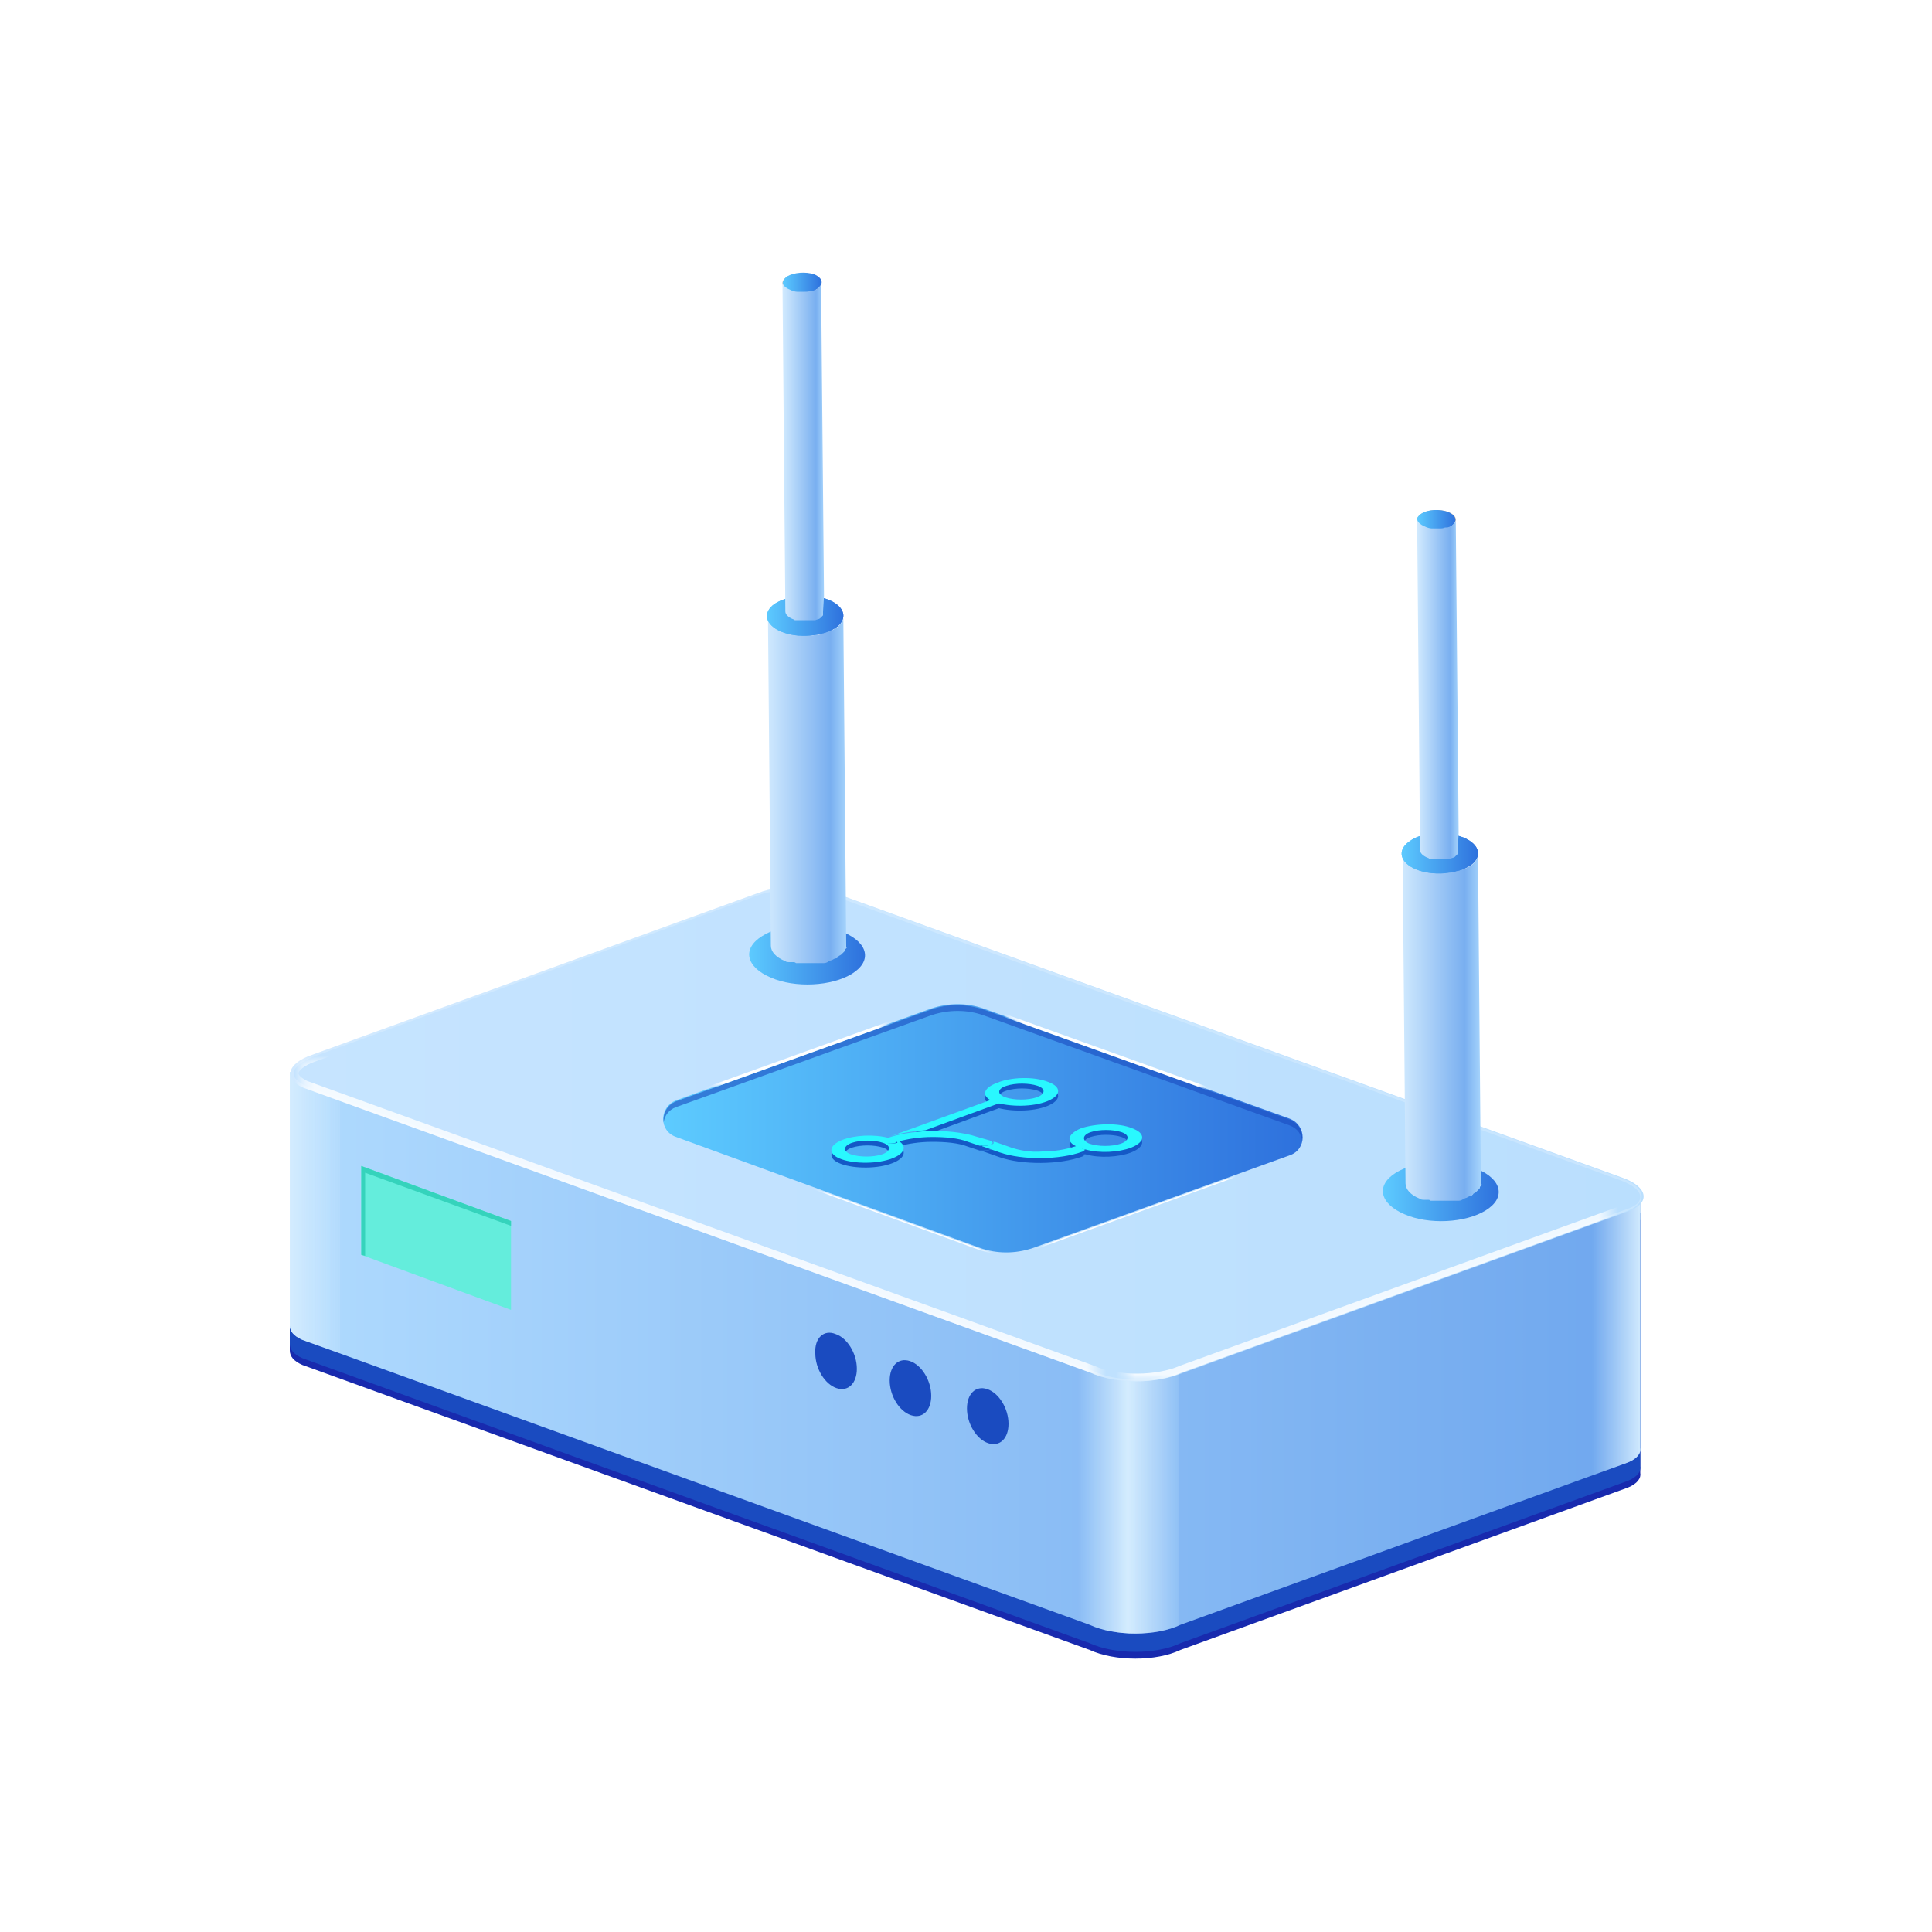 <?xml version="1.0" encoding="utf-8"?>
<!-- Generator: Adobe Illustrator 25.0.0, SVG Export Plug-In . SVG Version: 6.00 Build 0)  -->
<svg version="1.1" id="图层_1" xmlns="http://www.w3.org/2000/svg" xmlns:xlink="http://www.w3.org/1999/xlink" x="0px" y="0px"
	 viewBox="0 0 200 200" style="enable-background:new 0 0 200 200;" xml:space="preserve">
<style type="text/css">
	.st0{fill:#182AAE;}
	.st1{fill:#1A4BC0;}
	.st2{clip-path:url(#XMLID_3_);fill:url(#SVGID_1_);}
	.st3{clip-path:url(#XMLID_3_);fill:url(#SVGID_2_);}
	.st4{clip-path:url(#XMLID_3_);fill:url(#SVGID_3_);}
	.st5{fill:url(#SVGID_4_);}
	.st6{opacity:0.2;}
	.st7{fill:#FFFFFF;}
	.st8{filter:url(#Adobe_OpacityMaskFilter);}
	.st9{opacity:0.8;fill:url(#SVGID_6_);}
	.st10{opacity:0.8;fill:url(#SVGID_7_);}
	.st11{mask:url(#SVGID_5_);}
	.st12{fill:url(#SVGID_8_);}
	.st13{opacity:0.6;fill:#1A4BC0;}
	.st14{fill:url(#SVGID_9_);}
	.st15{enable-background:new    ;}
	.st16{fill:url(#SVGID_10_);}
	.st17{fill:url(#SVGID_11_);}
	.st18{fill:#AAAAAA;}
	.st19{fill:url(#SVGID_15_);}
	.st20{fill:url(#SVGID_16_);}
	.st21{fill:#64EDDC;}
	.st22{fill:url(#SVGID_17_);}
	.st23{fill:url(#SVGID_18_);}
	.st24{fill:url(#SVGID_19_);}
	.st25{fill:url(#SVGID_23_);}
	.st26{fill:url(#SVGID_24_);}
	.st27{fill:#1459C6;}
	.st28{fill:#29F8FF;}
	.st29{filter:url(#Adobe_OpacityMaskFilter_1_);}
	.st30{fill:url(#SVGID_26_);}
	.st31{fill:url(#SVGID_27_);}
	.st32{fill:url(#SVGID_28_);}
	.st33{fill:url(#SVGID_29_);}
	.st34{mask:url(#SVGID_25_);}
	.st35{fill:#35D3BC;}
</style>
<g>
	<g>
		<path id="XMLID_31_" class="st0" d="M170,126.3h-33.6l-50.1-18.1c-2.1-0.8-5.6-0.8-7.7,0l-14.9,5.4H30v26.2h0
			c0,0.6,0.4,1.1,1.3,1.5l81.5,29.5c2.6,1.2,6.9,1.2,9.4,0l46.3-16.8c1-0.4,1.4-1,1.3-1.5h0V126.3z"/>
		<path id="XMLID_30_" class="st1" d="M170,125.6h-33.6l-50.1-18.1c-2.1-0.8-5.6-0.8-7.7,0l-14.9,5.4H30v26.2h0
			c0,0.6,0.4,1.1,1.3,1.5l81.5,29.5c2.6,1.2,6.9,1.2,9.4,0l46.3-16.8c1-0.4,1.4-1,1.3-1.5h0V125.6z"/>
		<g>
			<defs>
				<path id="XMLID_29_" d="M170,123.7h-33.6l-50.1-18.1c-2.1-0.8-5.6-0.8-7.7,0L63.6,111H30v26.2h0c0,0.6,0.4,1.1,1.3,1.5
					l81.5,29.5c2.6,1.2,6.9,1.2,9.4,0l46.3-16.8c1-0.4,1.4-1,1.3-1.5h0V123.7z"/>
			</defs>
			<linearGradient id="XMLID_2_" gradientUnits="userSpaceOnUse" x1="30" y1="137.099" x2="169.991" y2="137.099">
				<stop  offset="0" style="stop-color:#AFDAFE"/>
				<stop  offset="1" style="stop-color:#6FA7EE"/>
			</linearGradient>
			<use xlink:href="#XMLID_29_"  style="overflow:visible;fill:url(#XMLID_2_);"/>
			<clipPath id="XMLID_3_">
				<use xlink:href="#XMLID_29_"  style="overflow:visible;"/>
			</clipPath>
			<linearGradient id="SVGID_1_" gradientUnits="userSpaceOnUse" x1="111.563" y1="156.34" x2="121.964" y2="156.34">
				<stop  offset="0" style="stop-color:#D0EAFE;stop-opacity:0"/>
				<stop  offset="0.5" style="stop-color:#D4ECFE"/>
				<stop  offset="1" style="stop-color:#D1EBFE;stop-opacity:0.159"/>
			</linearGradient>
			<rect x="111.6" y="139.4" class="st2" width="10.4" height="33.8"/>
			<linearGradient id="SVGID_2_" gradientUnits="userSpaceOnUse" x1="24.799" y1="127.792" x2="35.201" y2="127.792">
				<stop  offset="0" style="stop-color:#D0EAFE;stop-opacity:0"/>
				<stop  offset="0.5" style="stop-color:#D4ECFE"/>
				<stop  offset="1" style="stop-color:#D1EBFE;stop-opacity:0.159"/>
			</linearGradient>
			<rect x="24.8" y="110.9" class="st3" width="10.4" height="33.8"/>
			<linearGradient id="SVGID_3_" gradientUnits="userSpaceOnUse" x1="164.799" y1="136.811" x2="175.201" y2="136.811">
				<stop  offset="0" style="stop-color:#D0EAFE;stop-opacity:0"/>
				<stop  offset="0.5" style="stop-color:#D4ECFE"/>
				<stop  offset="1" style="stop-color:#D1EBFE;stop-opacity:0.159"/>
			</linearGradient>
			<rect x="164.8" y="119.9" class="st4" width="10.4" height="33.8"/>
		</g>
		<linearGradient id="SVGID_4_" gradientUnits="userSpaceOnUse" x1="30" y1="117.389" x2="170" y2="117.389">
			<stop  offset="0" style="stop-color:#C6E4FF"/>
			<stop  offset="1" style="stop-color:#BADFFE"/>
		</linearGradient>
		<path class="st5" d="M112.9,142.1l-81.5-29.5c-2.1-0.9-1.7-2.5,0.9-3.4l46.3-16.8c2.1-0.8,5.6-0.8,7.7,0l81.6,29.5
			c2.6,0.9,3,2.5,0.9,3.4l-46.3,16.8C119.7,143.3,115.5,143.3,112.9,142.1z"/>
		<g class="st6">
			<path class="st7" d="M82.4,92.1c1.4,0,2.8,0.2,3.8,0.6l81.6,29.5c1.3,0.5,2,1.1,2,1.7c0,0.5-0.4,0.9-1.2,1.2l-46.3,16.8
				c-1.2,0.5-2.9,0.9-4.6,0.9c-1.8,0-3.4-0.3-4.6-0.9l-81.5-29.5c-0.8-0.4-1.2-0.8-1.2-1.3c0-0.6,0.8-1.2,2-1.7l46.3-16.8
				C79.6,92.3,81,92.1,82.4,92.1 M82.4,91.8c-1.4,0-2.8,0.2-3.8,0.6l-46.3,16.8c-2.6,0.9-3,2.5-0.9,3.4l81.5,29.5
				c1.3,0.6,3,0.9,4.7,0.9c1.7,0,3.4-0.3,4.7-0.9l46.3-16.8c2.1-0.9,1.7-2.5-0.9-3.4L86.2,92.4C85.2,92,83.8,91.8,82.4,91.8
				L82.4,91.8z"/>
		</g>
		<defs>
			<filter id="Adobe_OpacityMaskFilter" filterUnits="userSpaceOnUse" x="30" y="91.8" width="140" height="51.1">
				<feColorMatrix  type="matrix" values="1 0 0 0 0  0 1 0 0 0  0 0 1 0 0  0 0 0 1 0"/>
			</filter>
		</defs>
		<mask maskUnits="userSpaceOnUse" x="30" y="91.8" width="140" height="51.1" id="SVGID_5_">
			<g class="st8">
				<linearGradient id="SVGID_6_" gradientUnits="userSpaceOnUse" x1="116.571" y1="141.523" x2="166.485" y2="141.523">
					<stop  offset="0.2" style="stop-color:#000000"/>
					<stop  offset="0.5" style="stop-color:#FFFFFF"/>
					<stop  offset="0.8" style="stop-color:#000000"/>
				</linearGradient>
				<rect x="116.6" y="124" class="st9" width="49.9" height="35.1"/>
				<linearGradient id="SVGID_7_" gradientUnits="userSpaceOnUse" x1="31.284" y1="127.388" x2="113.479" y2="127.388">
					<stop  offset="0.2" style="stop-color:#000000"/>
					<stop  offset="0.5" style="stop-color:#FFFFFF"/>
					<stop  offset="0.8" style="stop-color:#000000"/>
				</linearGradient>
				<rect x="31.3" y="109.8" class="st10" width="82.2" height="35.1"/>
			</g>
		</mask>
		<g class="st11">
			<path class="st7" d="M82.4,92.6c1.4,0,2.7,0.2,3.6,0.5l81.6,29.5c1.2,0.4,1.7,1,1.7,1.2c0,0.2-0.3,0.5-0.9,0.8l-46.3,16.8l0,0
				l0,0c-1.1,0.5-2.8,0.8-4.4,0.8c-1.7,0-3.3-0.3-4.4-0.8l0,0l0,0l-81.5-29.5c-0.6-0.3-0.9-0.6-0.9-0.8c0-0.2,0.5-0.8,1.7-1.2
				l46.3-16.8C79.7,92.8,81,92.6,82.4,92.6 M82.4,91.8c-1.4,0-2.8,0.2-3.8,0.6l-46.3,16.8c-2.6,0.9-3,2.5-0.9,3.4l81.5,29.5
				c1.3,0.6,3,0.9,4.7,0.9c1.7,0,3.4-0.3,4.7-0.9l46.3-16.8c2.1-0.9,1.7-2.5-0.9-3.4L86.2,92.4C85.2,92,83.8,91.8,82.4,91.8
				L82.4,91.8z"/>
		</g>
	</g>
	<linearGradient id="SVGID_8_" gradientUnits="userSpaceOnUse" x1="68.633" y1="116.815" x2="134.81" y2="116.815">
		<stop  offset="0" style="stop-color:#5DCBFF"/>
		<stop  offset="1" style="stop-color:#2E71DD"/>
	</linearGradient>
	<path class="st12" d="M133.5,119.6l-26.6,9.6c-1.8,0.6-3.7,0.6-5.4,0l-31.5-11.5c-1.8-0.6-1.8-3.1,0-3.8l26.4-9.5
		c1.8-0.6,3.7-0.6,5.4,0l31.7,11.4C135.3,116.5,135.3,119,133.5,119.6z"/>
	<path class="st13" d="M70,114.6l26.4-9.5c1.8-0.6,3.7-0.6,5.4,0l31.7,11.4c0.8,0.3,1.2,0.9,1.3,1.6c0.1-0.9-0.3-1.8-1.3-2.2
		l-31.7-11.4c-1.8-0.6-3.7-0.6-5.4,0L70,114c-1,0.4-1.4,1.3-1.3,2.2C68.8,115.5,69.2,114.9,70,114.6z"/>
	<g>
		<g>
			<linearGradient id="SVGID_9_" gradientUnits="userSpaceOnUse" x1="143.154" y1="123.389" x2="155.156" y2="123.389">
				<stop  offset="0" style="stop-color:#5DCBFF"/>
				<stop  offset="1" style="stop-color:#2E71DD"/>
			</linearGradient>
			<path class="st14" d="M152.9,121c2.6,1.1,3,3,0.9,4.3c-2.1,1.3-5.9,1.5-8.4,0.4c-2.6-1.1-3-3-0.9-4.3
				C146.6,120.1,150.4,119.9,152.9,121z"/>
		</g>
		<g>
			<g class="st15">
				<linearGradient id="SVGID_10_" gradientUnits="userSpaceOnUse" x1="145.011" y1="106.412" x2="153.304" y2="106.412">
					<stop  offset="0" style="stop-color:#D1EAFE"/>
					<stop  offset="0.8" style="stop-color:#79AFF0"/>
					<stop  offset="1" style="stop-color:#A6D4FC"/>
				</linearGradient>
				<path class="st16" d="M153.3,122.6c0-0.1,0-0.1,0-0.2c0,0,0,0,0,0L153,88.3c0,0.1,0,0.2,0,0.3c0,0,0,0,0,0
					c0,0.1-0.1,0.2-0.1,0.3c0,0,0,0,0,0c-0.1,0.1-0.1,0.2-0.2,0.3c0,0,0,0-0.1,0.1c-0.1,0.1-0.2,0.2-0.3,0.3c-0.1,0-0.2,0.1-0.2,0.1
					c-0.2,0.1-0.3,0.2-0.5,0.2c-0.1,0-0.2,0.1-0.3,0.1c-0.2,0.1-0.4,0.1-0.5,0.2c-0.1,0-0.2,0.1-0.3,0.1c-0.1,0-0.1,0-0.2,0
					c-0.2,0-0.4,0.1-0.6,0.1c0,0,0,0,0,0c-0.3,0-0.5,0-0.8,0c0,0,0,0,0,0c-0.2,0-0.5,0-0.7-0.1c0,0,0,0-0.1,0
					c-0.2,0-0.4-0.1-0.7-0.1c0,0-0.1,0-0.1,0c-0.2-0.1-0.4-0.1-0.6-0.2c-1-0.4-1.5-1-1.5-1.6l0.3,34.1c0,0.6,0.5,1.2,1.5,1.6
					c0,0,0,0,0,0c0.1,0.1,0.3,0.1,0.4,0.1c0.1,0,0.1,0,0.2,0c0,0,0.1,0,0.1,0c0,0,0.1,0,0.1,0c0.1,0,0.2,0,0.3,0.1
					c0.1,0,0.1,0,0.2,0c0,0,0,0,0.1,0c0,0,0.1,0,0.1,0c0.1,0,0.2,0,0.3,0c0.1,0,0.2,0,0.3,0c0,0,0,0,0,0c0,0,0,0,0,0
					c0.1,0,0.2,0,0.4,0c0.1,0,0.3,0,0.4,0c0,0,0,0,0,0c0,0,0,0,0,0c0.1,0,0.3,0,0.4,0c0.1,0,0.1,0,0.2,0c0.1,0,0.1,0,0.2,0
					c0,0,0.1,0,0.1,0c0.1,0,0.1,0,0.2,0c0.2,0,0.4-0.1,0.5-0.2c0.1,0,0.2-0.1,0.3-0.1c0.2-0.1,0.3-0.2,0.5-0.2c0,0,0.1,0,0.1-0.1
					c0,0,0.1,0,0.1-0.1c0.1-0.1,0.2-0.1,0.3-0.2c0,0,0.1-0.1,0.1-0.1c0,0,0,0,0.1-0.1c0,0,0,0,0.1-0.1c0.1-0.1,0.1-0.1,0.1-0.2
					c0,0,0,0,0,0c0,0,0,0,0,0c0,0,0-0.1,0.1-0.1c0-0.1,0.1-0.1,0.1-0.2c0,0,0,0,0,0c0,0,0,0,0,0
					C153.3,122.7,153.3,122.6,153.3,122.6z"/>
				<linearGradient id="SVGID_11_" gradientUnits="userSpaceOnUse" x1="145.011" y1="88.327" x2="153.012" y2="88.327">
					<stop  offset="0" style="stop-color:#5DCBFF"/>
					<stop  offset="1" style="stop-color:#2E71DD"/>
				</linearGradient>
				<path class="st17" d="M151.5,86.7c1.7,0.7,2,2,0.7,2.9c-1.4,0.9-3.9,1.1-5.6,0.4c-1.7-0.7-2-2-0.7-2.9
					C147.2,86.1,149.7,86,151.5,86.7z"/>
				<g class="st15">
					<defs>
						<path id="SVGID_12_" class="st15" d="M151.5,86.7c1.7,0.7,2,2,0.7,2.9c-1.4,0.9-3.9,1.1-5.6,0.4c-1.7-0.7-2-2-0.7-2.9
							C147.2,86.1,149.7,86,151.5,86.7z"/>
					</defs>
					<linearGradient id="SVGID_13_" gradientUnits="userSpaceOnUse" x1="145.011" y1="88.327" x2="153.012" y2="88.327">
						<stop  offset="0" style="stop-color:#5DCBFF"/>
						<stop  offset="1" style="stop-color:#2E71DD"/>
					</linearGradient>
					<use xlink:href="#SVGID_12_"  style="overflow:visible;fill:url(#SVGID_13_);"/>
					<clipPath id="SVGID_14_">
						<use xlink:href="#SVGID_12_"  style="overflow:visible;"/>
					</clipPath>
				</g>
			</g>
		</g>
		<g>
			<g class="st15">
				<g>
					
						<ellipse transform="matrix(1 -8.564752e-03 8.564752e-03 1 -0.456 1.276)" class="st18" cx="148.7" cy="53.8" rx="2" ry="1"/>
					<linearGradient id="SVGID_15_" gradientUnits="userSpaceOnUse" x1="146.713" y1="53.843" x2="150.713" y2="53.843">
						<stop  offset="0" style="stop-color:#5DCBFF"/>
						<stop  offset="1" style="stop-color:#2E71DD"/>
					</linearGradient>
					<path class="st19" d="M149.9,53c0.9,0.4,1,1,0.3,1.5c-0.7,0.5-1.9,0.5-2.8,0.2c-0.9-0.4-1-1-0.3-1.5
						C147.8,52.7,149.1,52.7,149.9,53z"/>
				</g>
				<linearGradient id="SVGID_16_" gradientUnits="userSpaceOnUse" x1="146.713" y1="71.414" x2="151.005" y2="71.414">
					<stop  offset="0" style="stop-color:#D1EAFE"/>
					<stop  offset="0.8" style="stop-color:#79AFF0"/>
					<stop  offset="1" style="stop-color:#A6D4FC"/>
				</linearGradient>
				<path class="st20" d="M151,86.2l-0.3-32.4c0,0.1,0,0.2-0.1,0.3c0,0,0,0,0,0c-0.1,0.1-0.2,0.2-0.3,0.3c-0.2,0.1-0.3,0.2-0.6,0.2
					c0,0-0.1,0-0.1,0c-0.2,0.1-0.4,0.1-0.6,0.1c0,0,0,0,0,0c-0.3,0-0.5,0-0.8,0c0,0,0,0,0,0c-0.2,0-0.5-0.1-0.7-0.2
					c-0.5-0.2-0.8-0.5-0.8-0.8L147,88c0,0.3,0.3,0.6,0.8,0.8c0,0,0,0,0,0c0.1,0,0.1,0.1,0.2,0.1c0.1,0,0.1,0,0.2,0
					c0.1,0,0.1,0,0.2,0c0,0,0.1,0,0.1,0c0,0,0,0,0,0c0,0,0,0,0,0c0.1,0,0.1,0,0.2,0c0.1,0,0.1,0,0.2,0c0.1,0,0.1,0,0.2,0
					c0.1,0,0.1,0,0.2,0c0,0,0,0,0,0c0,0,0,0,0,0c0.1,0,0.1,0,0.2,0c0.1,0,0.2,0,0.3,0c0.1,0,0.1,0,0.2,0c0,0,0.1,0,0.1,0
					c0.2-0.1,0.4-0.1,0.5-0.2c0,0,0,0,0,0c0,0,0.1-0.1,0.1-0.1c0,0,0.1-0.1,0.1-0.1c0,0,0.1-0.1,0.1-0.1c0,0,0,0,0,0c0,0,0,0,0,0
					c0,0,0,0,0-0.1c0,0,0-0.1,0-0.1c0,0,0-0.1,0-0.1c0,0,0-0.1,0-0.1L151,86.2z"/>
			</g>
		</g>
	</g>
	<g>
		<g>
			<path class="st1" d="M102.2,143.8c1.2,0.4,2.2,2,2.2,3.6c0,1.5-0.9,2.4-2.1,2c-1.2-0.4-2.2-2-2.2-3.6
				C100.1,144.3,101,143.4,102.2,143.8z"/>
		</g>
		<g>
			<path class="st1" d="M94.2,140.9c1.2,0.4,2.2,2,2.2,3.6c0,1.5-0.9,2.4-2.1,2c-1.2-0.4-2.2-2-2.2-3.6
				C92.1,141.4,93,140.5,94.2,140.9z"/>
		</g>
		<g>
			<path class="st1" d="M86.5,138.1c1.2,0.4,2.2,2,2.2,3.6c0,1.5-0.9,2.4-2.1,2c-1.2-0.4-2.2-2-2.2-3.6
				C84.3,138.5,85.3,137.6,86.5,138.1z"/>
		</g>
	</g>
	<polygon class="st21" points="37.4,120.7 52.9,126.4 52.9,135.6 37.4,129.9 	"/>
	<g>
		<g>
			<linearGradient id="SVGID_17_" gradientUnits="userSpaceOnUse" x1="77.485" y1="98.817" x2="89.488" y2="98.817">
				<stop  offset="0" style="stop-color:#5DCBFF"/>
				<stop  offset="1" style="stop-color:#2E71DD"/>
			</linearGradient>
			<path class="st22" d="M87.3,96.5c2.6,1.1,3,3,0.9,4.3c-2.1,1.3-5.9,1.5-8.4,0.4c-2.6-1.1-3-3-0.9-4.3
				C80.9,95.6,84.7,95.4,87.3,96.5z"/>
		</g>
		<g>
			<g class="st15">
				<linearGradient id="SVGID_18_" gradientUnits="userSpaceOnUse" x1="79.342" y1="81.84" x2="87.635" y2="81.84">
					<stop  offset="0" style="stop-color:#D1EAFE"/>
					<stop  offset="0.8" style="stop-color:#79AFF0"/>
					<stop  offset="1" style="stop-color:#A6D4FC"/>
				</linearGradient>
				<path class="st23" d="M87.6,98c0-0.1,0-0.1,0-0.2c0,0,0,0,0,0l-0.3-34.1c0,0.1,0,0.2,0,0.3c0,0,0,0,0,0c0,0.1-0.1,0.2-0.1,0.3
					c0,0,0,0,0,0c-0.1,0.1-0.1,0.2-0.2,0.3c0,0,0,0-0.1,0.1c-0.1,0.1-0.2,0.2-0.3,0.3c-0.1,0-0.2,0.1-0.2,0.1
					c-0.2,0.1-0.3,0.2-0.5,0.2c-0.1,0-0.2,0.1-0.3,0.1c-0.2,0.1-0.4,0.1-0.5,0.2c-0.1,0-0.2,0.1-0.3,0.1c-0.1,0-0.1,0-0.2,0
					c-0.2,0-0.4,0.1-0.6,0.1c0,0,0,0,0,0c-0.3,0-0.5,0-0.8,0c0,0,0,0,0,0c-0.2,0-0.5,0-0.7-0.1c0,0,0,0-0.1,0
					c-0.2,0-0.4-0.1-0.7-0.1c0,0-0.1,0-0.1,0c-0.2-0.1-0.4-0.1-0.6-0.2c-1-0.4-1.5-1-1.5-1.6l0.3,34.1c0,0.6,0.5,1.2,1.5,1.6
					c0,0,0,0,0,0c0.1,0.1,0.3,0.1,0.4,0.1c0.1,0,0.1,0,0.2,0c0,0,0.1,0,0.1,0c0,0,0.1,0,0.1,0c0.1,0,0.2,0,0.3,0.1
					c0.1,0,0.1,0,0.2,0c0,0,0,0,0.1,0c0,0,0.1,0,0.1,0c0.1,0,0.2,0,0.3,0c0.1,0,0.2,0,0.3,0c0,0,0,0,0,0c0,0,0,0,0,0
					c0.1,0,0.2,0,0.4,0c0.1,0,0.3,0,0.4,0c0,0,0,0,0,0c0,0,0,0,0,0c0.1,0,0.3,0,0.4,0c0.1,0,0.1,0,0.2,0c0.1,0,0.1,0,0.2,0
					c0,0,0.1,0,0.1,0c0.1,0,0.1,0,0.2,0c0.2,0,0.4-0.1,0.5-0.2c0.1,0,0.2-0.1,0.3-0.1c0.2-0.1,0.3-0.2,0.5-0.2c0,0,0.1,0,0.1-0.1
					c0,0,0.1,0,0.1-0.1c0.1-0.1,0.2-0.1,0.3-0.2c0,0,0.1-0.1,0.1-0.1c0,0,0,0,0.1-0.1c0,0,0,0,0.1-0.1c0.1-0.1,0.1-0.1,0.1-0.2
					c0,0,0,0,0,0c0,0,0,0,0,0c0,0,0-0.1,0.1-0.1c0-0.1,0.1-0.1,0.1-0.2c0,0,0,0,0,0c0,0,0,0,0,0C87.6,98.1,87.6,98.1,87.6,98z"/>
				<linearGradient id="SVGID_19_" gradientUnits="userSpaceOnUse" x1="79.342" y1="63.755" x2="87.343" y2="63.755">
					<stop  offset="0" style="stop-color:#5DCBFF"/>
					<stop  offset="1" style="stop-color:#2E71DD"/>
				</linearGradient>
				<path class="st24" d="M85.8,62.1c1.7,0.7,2,2,0.7,2.9c-1.4,0.9-3.9,1.1-5.6,0.4c-1.7-0.7-2-2-0.7-2.9
					C81.6,61.6,84.1,61.4,85.8,62.1z"/>
				<g class="st15">
					<defs>
						<path id="SVGID_20_" class="st15" d="M85.8,62.1c1.7,0.7,2,2,0.7,2.9c-1.4,0.9-3.9,1.1-5.6,0.4c-1.7-0.7-2-2-0.7-2.9
							C81.6,61.6,84.1,61.4,85.8,62.1z"/>
					</defs>
					<linearGradient id="SVGID_21_" gradientUnits="userSpaceOnUse" x1="79.342" y1="63.755" x2="87.343" y2="63.755">
						<stop  offset="0" style="stop-color:#5DCBFF"/>
						<stop  offset="1" style="stop-color:#2E71DD"/>
					</linearGradient>
					<use xlink:href="#SVGID_20_"  style="overflow:visible;fill:url(#SVGID_21_);"/>
					<clipPath id="SVGID_22_">
						<use xlink:href="#SVGID_20_"  style="overflow:visible;"/>
					</clipPath>
				</g>
			</g>
		</g>
		<g>
			<g class="st15">
				<g>
					<ellipse transform="matrix(1 -8.564752e-03 8.564752e-03 1 -0.248 0.712)" class="st18" cx="83" cy="29.3" rx="2" ry="1"/>
					<linearGradient id="SVGID_23_" gradientUnits="userSpaceOnUse" x1="81.045" y1="29.271" x2="85.044" y2="29.271">
						<stop  offset="0" style="stop-color:#5DCBFF"/>
						<stop  offset="1" style="stop-color:#2E71DD"/>
					</linearGradient>
					<path class="st25" d="M84.3,28.4c0.9,0.4,1,1,0.3,1.5c-0.7,0.5-1.9,0.5-2.8,0.2c-0.9-0.4-1-1-0.3-1.5
						C82.2,28.2,83.4,28.1,84.3,28.4z"/>
				</g>
				<linearGradient id="SVGID_24_" gradientUnits="userSpaceOnUse" x1="81.045" y1="46.842" x2="85.336" y2="46.842">
					<stop  offset="0" style="stop-color:#D1EAFE"/>
					<stop  offset="0.8" style="stop-color:#79AFF0"/>
					<stop  offset="1" style="stop-color:#A6D4FC"/>
				</linearGradient>
				<path class="st26" d="M85.3,61.7L85,29.3c0,0.1,0,0.2-0.1,0.3c0,0,0,0,0,0c-0.1,0.1-0.2,0.2-0.3,0.3c-0.2,0.1-0.3,0.2-0.6,0.2
					c0,0-0.1,0-0.1,0c-0.2,0.1-0.4,0.1-0.6,0.1c0,0,0,0,0,0c-0.3,0-0.5,0-0.8,0c0,0,0,0,0,0c-0.2,0-0.5-0.1-0.7-0.2
					c-0.5-0.2-0.8-0.5-0.8-0.8l0.3,34.1c0,0.3,0.3,0.6,0.8,0.8c0,0,0,0,0,0c0.1,0,0.1,0.1,0.2,0.1c0.1,0,0.1,0,0.2,0
					c0.1,0,0.1,0,0.2,0c0,0,0.1,0,0.1,0c0,0,0,0,0,0c0,0,0,0,0,0c0.1,0,0.1,0,0.2,0c0.1,0,0.1,0,0.2,0c0.1,0,0.1,0,0.2,0
					c0.1,0,0.1,0,0.2,0c0,0,0,0,0,0c0,0,0,0,0,0c0.1,0,0.1,0,0.2,0c0.1,0,0.2,0,0.3,0c0.1,0,0.1,0,0.2,0c0,0,0.1,0,0.1,0
					c0.2-0.1,0.4-0.1,0.5-0.2c0,0,0,0,0,0c0,0,0.1-0.1,0.1-0.1c0,0,0.1-0.1,0.1-0.1c0,0,0.1-0.1,0.1-0.1c0,0,0,0,0,0c0,0,0,0,0,0
					c0,0,0,0,0-0.1c0,0,0-0.1,0-0.1c0,0,0-0.1,0-0.1c0,0,0-0.1,0-0.1L85.3,61.7z"/>
			</g>
		</g>
	</g>
	<g>
		<g>
			<path class="st27" d="M108.5,112.5c1.4,0.5,1.4,1.4-0.1,2c-1.5,0.6-3.9,0.6-5.4,0.1c-1.4-0.5-1.4-1.4,0.2-2
				C104.6,112,107,111.9,108.5,112.5z M104.1,114.1c0.9,0.3,2.3,0.3,3.2,0c0.9-0.3,1-0.9,0.1-1.2c-0.9-0.3-2.3-0.3-3.2,0
				C103.2,113.2,103.2,113.8,104.1,114.1"/>
			<path class="st27" d="M93,118.6c0.9,0.5,0.7,1.3-0.6,1.8c-1.5,0.6-3.9,0.6-5.3,0.1c-1.4-0.5-1.4-1.4,0.1-2
				c1.3-0.5,3.3-0.6,4.8-0.2c-0.1,0-0.1,0.1-0.2,0.1c-0.3,0.1-0.3,0.3,0,0.4c0.3,0.1,0.8,0.1,1.1,0C92.8,118.6,92.9,118.6,93,118.6z
				 M88.1,120c0.9,0.3,2.3,0.3,3.2,0c0.9-0.3,1-0.9,0.1-1.2c-0.9-0.3-2.3-0.3-3.2,0C87.3,119.1,87.2,119.7,88.1,120"/>
			<path class="st27" d="M102.6,118.6c0.1,0,0.1,0,0.1,0.1c0.1,0.1,0.1,0.2-0.2,0.3s-0.6,0.1-0.9,0.1c-0.1,0-0.1,0-0.2,0l-1.2-0.4
				c-1-0.4-2.4-0.5-3.7-0.5c-1.3,0-2.6,0.2-3.6,0.5c-0.1,0-0.1,0-0.2,0.1c-0.3,0.1-0.8,0.1-1.1,0c-0.3-0.1-0.3-0.3,0-0.4
				c0.1,0,0.1-0.1,0.2-0.1c0,0,0,0,0.1,0c1.1-0.4,2.5-0.6,3.8-0.7c2-0.1,4,0.1,5.5,0.6L102.6,118.6z"/>
			<path class="st27" d="M104,114.5l-8.2,3c-1.4,0.1-2.7,0.3-3.8,0.7l11-4L104,114.5z"/>
			<path class="st27" d="M117.2,117.3c1.4,0.5,1.4,1.4-0.1,2c-1.3,0.5-3.3,0.6-4.7,0.2c-0.2,0-0.4-0.1-0.6-0.2
				c-0.1,0-0.2-0.1-0.3-0.1c-1.2-0.5-1-1.3,0.4-1.9C113.4,116.8,115.8,116.7,117.2,117.3z M112.8,118.9c0.9,0.3,2.3,0.3,3.2,0
				c0.9-0.3,1-0.9,0.1-1.2c-0.9-0.3-2.3-0.3-3.2,0C112,118,112,118.6,112.8,118.9"/>
			<path class="st27" d="M112.3,119.5c0,0.1-0.1,0.1-0.2,0.2c-2.4,0.9-6.3,0.9-8.6,0.1l-1.7-0.6c-0.1,0-0.1,0-0.1-0.1
				c0.3,0,0.6,0,0.9-0.1s0.3-0.2,0.2-0.3c0.1,0,0.1,0,0.2,0l1.7,0.6c0.9,0.3,2,0.5,3.2,0.4c1.2,0,2.4-0.2,3.3-0.5
				c0.1,0,0.2-0.1,0.4-0.1c0.1,0,0.2,0.1,0.3,0.1C111.9,119.4,112.1,119.4,112.3,119.5z"/>
		</g>
		<g>
			<g>
				<g>
					<path class="st28" d="M108.5,112c1.4,0.5,1.4,1.4-0.1,2c-1.5,0.6-3.9,0.6-5.4,0.1c-1.4-0.5-1.4-1.4,0.2-2
						C104.6,111.5,107,111.4,108.5,112z M104.1,113.6c0.9,0.3,2.3,0.3,3.2,0c0.9-0.3,1-0.9,0.1-1.2c-0.9-0.3-2.3-0.3-3.2,0
						C103.2,112.7,103.2,113.3,104.1,113.6"/>
				</g>
				<g>
					<path class="st28" d="M93,118.1c0.9,0.5,0.7,1.3-0.6,1.8c-1.5,0.6-3.9,0.6-5.3,0.1c-1.4-0.5-1.4-1.4,0.1-2
						c1.3-0.5,3.3-0.6,4.8-0.2c-0.1,0-0.1,0.1-0.2,0.1c-0.3,0.1-0.3,0.3,0,0.4c0.3,0.1,0.8,0.1,1.1,0
						C92.8,118.1,92.9,118.1,93,118.1z M88.1,119.5c0.9,0.3,2.3,0.3,3.2,0c0.9-0.3,1-0.9,0.1-1.2c-0.9-0.3-2.3-0.3-3.2,0
						C87.3,118.6,87.2,119.2,88.1,119.5"/>
				</g>
				<g>
					<path class="st28" d="M102.6,118.1c0.1,0,0.1,0,0.1,0.1c0.1,0.1,0.1,0.2-0.2,0.3s-0.6,0.1-0.9,0.1c-0.1,0-0.1,0-0.2,0l-1.2-0.4
						c-1-0.4-2.4-0.5-3.7-0.5c-1.3,0-2.6,0.2-3.6,0.5c-0.1,0-0.1,0-0.2,0.1c-0.3,0.1-0.8,0.1-1.1,0c-0.3-0.1-0.3-0.3,0-0.4
						c0.1,0,0.1-0.1,0.2-0.1c0,0,0,0,0.1,0c1.1-0.4,2.5-0.6,3.8-0.7c2-0.1,4,0.1,5.5,0.6L102.6,118.1z"/>
				</g>
				<g>
					<path class="st28" d="M104,114l-8.2,3c-1.4,0.1-2.7,0.3-3.8,0.7l11-4L104,114z"/>
				</g>
				<g>
					<path class="st28" d="M117.2,116.8c1.4,0.5,1.4,1.4-0.1,2c-1.3,0.5-3.3,0.6-4.7,0.2c-0.2,0-0.4-0.1-0.6-0.2
						c-0.1,0-0.2-0.1-0.3-0.1c-1.2-0.5-1-1.3,0.4-1.9C113.4,116.3,115.8,116.2,117.2,116.8z M112.8,118.4c0.9,0.3,2.3,0.3,3.2,0
						c0.9-0.3,1-0.9,0.1-1.2c-0.9-0.3-2.3-0.3-3.2,0C112,117.5,112,118.1,112.8,118.4"/>
				</g>
				<g>
					<path class="st28" d="M112.3,119c0,0.1-0.1,0.1-0.2,0.2c-2.4,0.9-6.3,0.9-8.6,0.1l-1.7-0.6c-0.1,0-0.1,0-0.1-0.1
						c0.3,0,0.6,0,0.9-0.1s0.3-0.2,0.2-0.3c0.1,0,0.1,0,0.2,0l1.7,0.6c0.9,0.3,2,0.5,3.2,0.4c1.2,0,2.4-0.2,3.3-0.5
						c0.1,0,0.2-0.1,0.4-0.1c0.1,0,0.2,0.1,0.3,0.1C111.9,118.9,112.1,118.9,112.3,119z"/>
				</g>
			</g>
		</g>
	</g>
	<defs>
		<filter id="Adobe_OpacityMaskFilter_1_" filterUnits="userSpaceOnUse" x="68.4" y="103.7" width="66.7" height="26.2">
			<feColorMatrix  type="matrix" values="1 0 0 0 0  0 1 0 0 0  0 0 1 0 0  0 0 0 1 0"/>
		</filter>
	</defs>
	<mask maskUnits="userSpaceOnUse" x="68.4" y="103.7" width="66.7" height="26.2" id="SVGID_25_">
		<g class="st29">
			<linearGradient id="SVGID_26_" gradientUnits="userSpaceOnUse" x1="104.759" y1="110.2" x2="124.489" y2="110.2">
				<stop  offset="0" style="stop-color:#000000"/>
				<stop  offset="0.5" style="stop-color:#FFFFFF"/>
				<stop  offset="1" style="stop-color:#000000"/>
			</linearGradient>
			<rect x="104.8" y="103.6" class="st30" width="19.7" height="13.3"/>
			<linearGradient id="SVGID_27_" gradientUnits="userSpaceOnUse" x1="108.146" y1="125.09" x2="127.434" y2="125.09">
				<stop  offset="0" style="stop-color:#000000"/>
				<stop  offset="0.5" style="stop-color:#FFFFFF"/>
				<stop  offset="1" style="stop-color:#000000"/>
			</linearGradient>
			<rect x="108.1" y="120.6" class="st31" width="19.3" height="9"/>
			<linearGradient id="SVGID_28_" gradientUnits="userSpaceOnUse" x1="74.134" y1="109.243" x2="91.655" y2="109.243">
				<stop  offset="0" style="stop-color:#000000"/>
				<stop  offset="0.5" style="stop-color:#FFFFFF"/>
				<stop  offset="1" style="stop-color:#000000"/>
			</linearGradient>
			<rect x="74.1" y="105.6" class="st32" width="17.5" height="7.2"/>
			<linearGradient id="SVGID_29_" gradientUnits="userSpaceOnUse" x1="85.177" y1="126.81" x2="102.109" y2="126.81">
				<stop  offset="0" style="stop-color:#000000"/>
				<stop  offset="0.5" style="stop-color:#FFFFFF"/>
				<stop  offset="1" style="stop-color:#000000"/>
			</linearGradient>
			<rect x="85.2" y="120.6" class="st33" width="16.9" height="12.4"/>
		</g>
	</mask>
	<g class="st34">
		<path class="st7" d="M99.1,104c0.9,0,1.8,0.2,2.7,0.5l31.7,11.4c1.8,0.6,1.8,3.1,0,3.8l-26.6,9.6c-0.9,0.3-1.8,0.5-2.7,0.5
			c-0.9,0-1.9-0.2-2.7-0.5l-31.5-11.5c-1.8-0.6-1.8-3.1,0-3.8l26.4-9.5C97.2,104.1,98.2,104,99.1,104 M99.1,103.7L99.1,103.7
			c-1,0-1.9,0.2-2.8,0.5l-26.4,9.5c-0.9,0.3-1.5,1.2-1.5,2.1c0,1,0.6,1.8,1.5,2.1l31.5,11.5c0.9,0.3,1.9,0.5,2.8,0.5
			c1,0,1.9-0.2,2.8-0.5l26.6-9.6c0.9-0.3,1.5-1.2,1.5-2.1s-0.6-1.8-1.5-2.1l-31.7-11.4C101,103.9,100,103.7,99.1,103.7L99.1,103.7z"
			/>
	</g>
	<polygon class="st35" points="37.8,121.4 52.9,126.9 52.9,126.4 37.4,120.7 37.4,129.9 37.8,130 	"/>
</g>
</svg>
